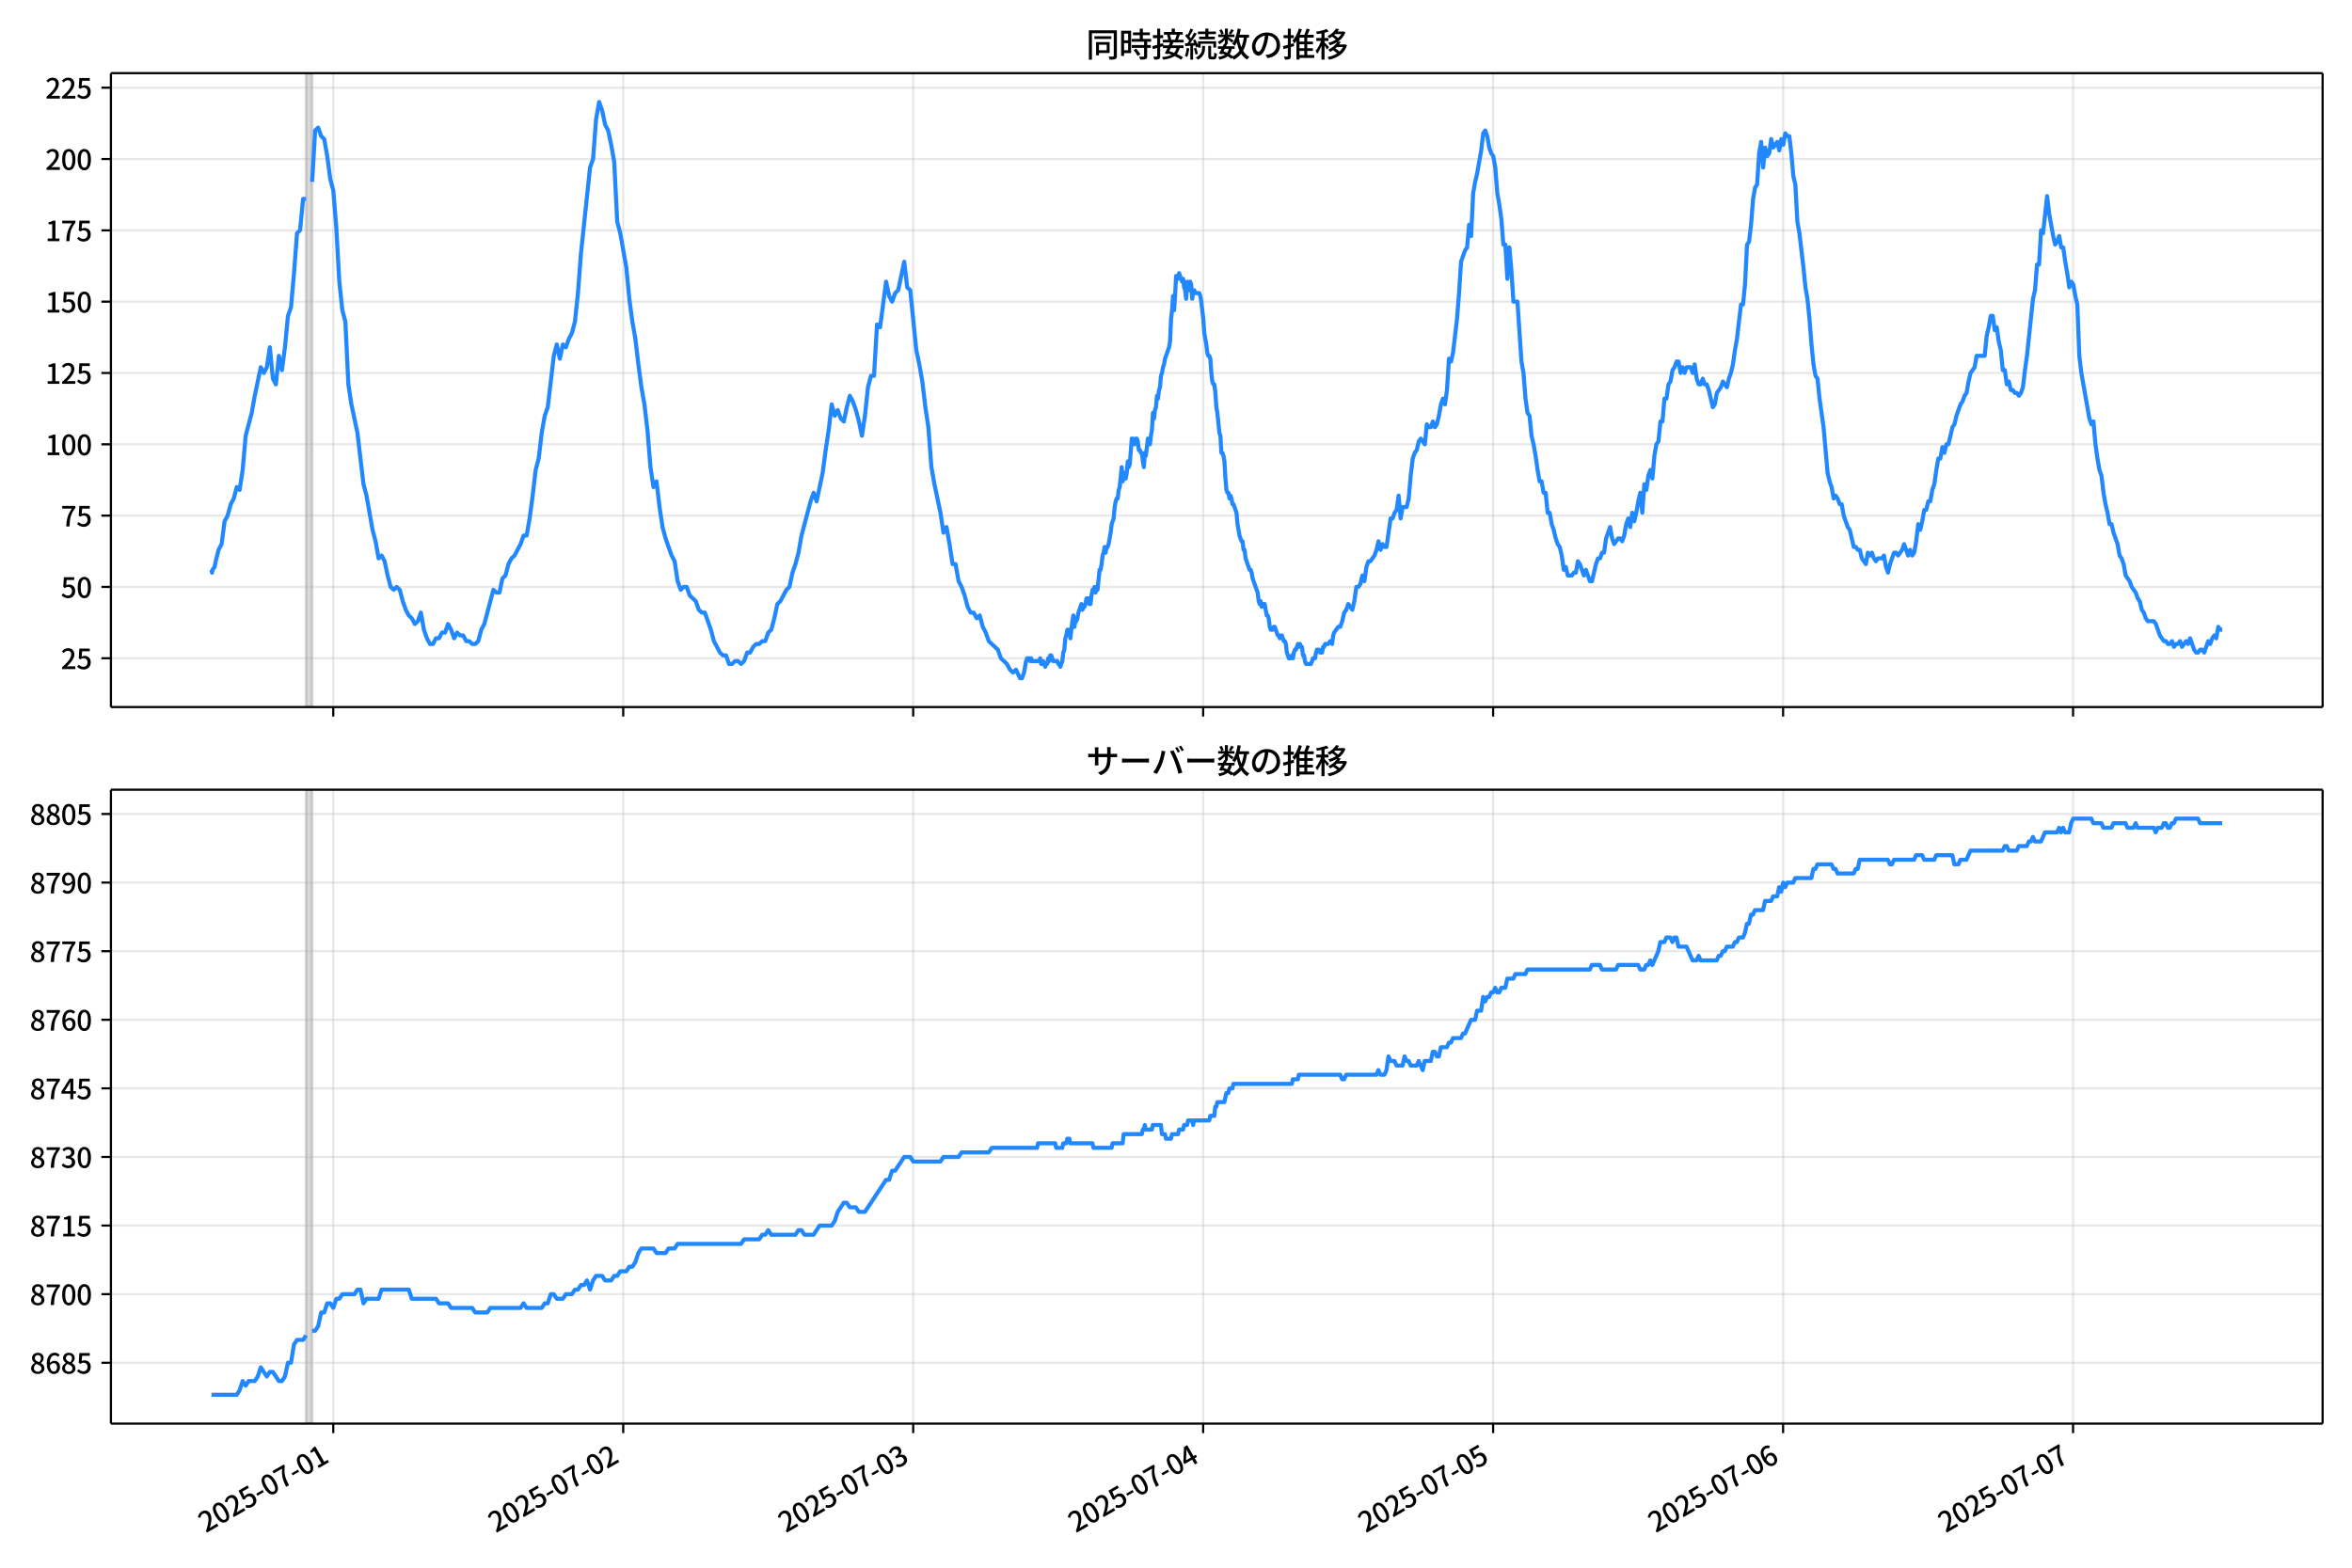 <!DOCTYPE svg  PUBLIC '-//W3C//DTD SVG 1.1//EN'  'http://www.w3.org/Graphics/SVG/1.1/DTD/svg11.dtd'>
<svg version="1.1" viewBox="0 0 864 576" xmlns="http://www.w3.org/2000/svg" xmlns:xlink="http://www.w3.org/1999/xlink">
 <defs>
  <style type="text/css">*{stroke-linejoin: round; stroke-linecap: butt}</style>
 </defs>
 <g id="aa">
  <g id="ab">
   <path d="m0 576h864v-576h-864z" fill="#fff"/>
  </g>
  <g id="ac">
   <g id="ad">
    <path d="m40.75 259.78h812.45v-232.9h-812.45z" fill="#fff"/>
   </g>
   <g id="ae">
    <path d="m112.43 259.78h2.219v-232.9h-2.219z" clip-path="url(#d)" fill="#808080" opacity=".3" stroke="#808080"/>
   </g>
   <g id="af">
    <g id="ag">
     <g id="ah">
      <path d="m122.42 259.78v-232.9" clip-path="url(#d)" fill="none" stroke="#b0b0b0" stroke-linecap="square" stroke-opacity=".3" stroke-width=".8"/>
     </g>
     <g id="ai">
      <defs>
       <path id="h" d="m0 0v3.5" stroke="#000" stroke-width=".8"/>
      </defs>
      <use x="122.421" y="259.778" stroke="#000000" stroke-width=".8" xlink:href="#h"/>
     </g>
    </g>
    <g id="aj">
     <g id="ak">
      <path d="m228.94 259.78v-232.9" clip-path="url(#d)" fill="none" stroke="#b0b0b0" stroke-linecap="square" stroke-opacity=".3" stroke-width=".8"/>
     </g>
     <g id="al">
      <use x="228.939" y="259.778" stroke="#000000" stroke-width=".8" xlink:href="#h"/>
     </g>
    </g>
    <g id="am">
     <g id="an">
      <path d="m335.46 259.78v-232.9" clip-path="url(#d)" fill="none" stroke="#b0b0b0" stroke-linecap="square" stroke-opacity=".3" stroke-width=".8"/>
     </g>
     <g id="ao">
      <use x="335.458" y="259.778" stroke="#000000" stroke-width=".8" xlink:href="#h"/>
     </g>
    </g>
    <g id="ap">
     <g id="aq">
      <path d="m441.98 259.78v-232.9" clip-path="url(#d)" fill="none" stroke="#b0b0b0" stroke-linecap="square" stroke-opacity=".3" stroke-width=".8"/>
     </g>
     <g id="ar">
      <use x="441.976" y="259.778" stroke="#000000" stroke-width=".8" xlink:href="#h"/>
     </g>
    </g>
    <g id="as">
     <g id="at">
      <path d="m548.49 259.78v-232.9" clip-path="url(#d)" fill="none" stroke="#b0b0b0" stroke-linecap="square" stroke-opacity=".3" stroke-width=".8"/>
     </g>
     <g id="au">
      <use x="548.495" y="259.778" stroke="#000000" stroke-width=".8" xlink:href="#h"/>
     </g>
    </g>
    <g id="av">
     <g id="aw">
      <path d="m655.01 259.78v-232.9" clip-path="url(#d)" fill="none" stroke="#b0b0b0" stroke-linecap="square" stroke-opacity=".3" stroke-width=".8"/>
     </g>
     <g id="ax">
      <use x="655.013" y="259.778" stroke="#000000" stroke-width=".8" xlink:href="#h"/>
     </g>
    </g>
    <g id="ay">
     <g id="az">
      <path d="m761.53 259.78v-232.9" clip-path="url(#d)" fill="none" stroke="#b0b0b0" stroke-linecap="square" stroke-opacity=".3" stroke-width=".8"/>
     </g>
     <g id="ba">
      <use x="761.532" y="259.778" stroke="#000000" stroke-width=".8" xlink:href="#h"/>
     </g>
    </g>
   </g>
   <g id="bb">
    <g id="bc">
     <g id="bd">
      <path d="m40.75 241.85h812.45" clip-path="url(#d)" fill="none" stroke="#b0b0b0" stroke-linecap="square" stroke-opacity=".3" stroke-width=".8"/>
     </g>
     <g id="be">
      <defs>
       <path id="f" d="m0 0h-3.5" stroke="#000" stroke-width=".8"/>
      </defs>
      <use x="40.75" y="241.854" stroke="#000000" stroke-width=".8" xlink:href="#f"/>
     </g>
     <g id="bf">
      <!-- 25 -->
      <g transform="translate(22.35 245.84) scale(.1 -.1)">
       <defs>
        <path id="c" transform="scale(.016)" d="m282 0v429q697 621 1164 1136 468 515 701 956 234 442 234 826 0 256-87 451-86 196-262 301-176 106-445 106-275 0-506-151-230-150-422-368l-416 410q301 333 637 518 336 186 803 186 429 0 749-176t496-493 176-745q0-455-224-919t-615-935q-390-470-889-950 186 20 394 36t374 16h1184v-634h-3046z"/>
        <path id="b" transform="scale(.016)" d="m1715-90q-365 0-653 90t-506 237q-217 147-383 307l352 480q134-134 294-246t361-183q202-70 452-70 262 0 473 118 212 119 333 346 122 227 122 541 0 460-247 716-246 256-649 256-224 0-384-64t-365-198l-365 237 141 2240h2387v-627h-1747l-109-1204q154 77 307 118 154 42 340 42 397 0 723-160t518-490q192-329 192-847 0-519-224-887t-586-560q-361-192-777-192z"/>
       </defs>
       <use xlink:href="#c"/>
       <use transform="translate(57)" xlink:href="#b"/>
      </g>
     </g>
    </g>
    <g id="bg">
     <g id="bh">
      <path d="m40.75 215.65h812.45" clip-path="url(#d)" fill="none" stroke="#b0b0b0" stroke-linecap="square" stroke-opacity=".3" stroke-width=".8"/>
     </g>
     <g id="bi">
      <use x="40.75" y="215.651" stroke="#000000" stroke-width=".8" xlink:href="#f"/>
     </g>
     <g id="bj">
      <!-- 50 -->
      <g transform="translate(22.35 219.64) scale(.1 -.1)">
       <defs>
        <path id="a" transform="scale(.016)" d="m1830-90q-460 0-806 275-346 276-535 823-188 547-188 1366 0 820 188 1357 189 538 535 803 346 266 806 266 461 0 800-269 340-269 528-803 189-534 189-1354 0-819-189-1366-188-547-528-823-339-275-800-275zm0 589q237 0 422 185 186 186 288 599 103 413 103 1091 0 679-103 1082-102 403-288 582-185 180-422 180-236 0-422-180-186-179-292-582-105-403-105-1082 0-678 105-1091 106-413 292-599 186-185 422-185z"/>
       </defs>
       <use xlink:href="#b"/>
       <use transform="translate(57)" xlink:href="#a"/>
      </g>
     </g>
    </g>
    <g id="bk">
     <g id="bl">
      <path d="m40.75 189.45h812.45" clip-path="url(#d)" fill="none" stroke="#b0b0b0" stroke-linecap="square" stroke-opacity=".3" stroke-width=".8"/>
     </g>
     <g id="bm">
      <use x="40.75" y="189.447" stroke="#000000" stroke-width=".8" xlink:href="#f"/>
     </g>
     <g id="bn">
      <!-- 75 -->
      <g transform="translate(22.35 193.43) scale(.1 -.1)">
       <defs>
        <path id="g" transform="scale(.016)" d="m1235 0q32 646 109 1187t224 1024 384 941 576 938h-2208v627h3027v-455q-409-512-665-989-256-476-397-969t-205-1053-90-1251h-755z"/>
       </defs>
       <use xlink:href="#g"/>
       <use transform="translate(57)" xlink:href="#b"/>
      </g>
     </g>
    </g>
    <g id="bo">
     <g id="bp">
      <path d="m40.75 163.24h812.45" clip-path="url(#d)" fill="none" stroke="#b0b0b0" stroke-linecap="square" stroke-opacity=".3" stroke-width=".8"/>
     </g>
     <g id="bq">
      <use x="40.75" y="163.244" stroke="#000000" stroke-width=".8" xlink:href="#f"/>
     </g>
     <g id="br">
      <!-- 100 -->
      <g transform="translate(16.65 167.23) scale(.1 -.1)">
       <defs>
        <path id="k" transform="scale(.016)" d="m544 0v608h1037v3277h-845v467q333 58 579 147 247 90 451 218h557v-4109h915v-608h-2694z"/>
       </defs>
       <use xlink:href="#k"/>
       <use transform="translate(57)" xlink:href="#a"/>
       <use transform="translate(114)" xlink:href="#a"/>
      </g>
     </g>
    </g>
    <g id="bs">
     <g id="bt">
      <path d="m40.75 137.04h812.45" clip-path="url(#d)" fill="none" stroke="#b0b0b0" stroke-linecap="square" stroke-opacity=".3" stroke-width=".8"/>
     </g>
     <g id="bu">
      <use x="40.75" y="137.04" stroke="#000000" stroke-width=".8" xlink:href="#f"/>
     </g>
     <g id="bv">
      <!-- 125 -->
      <g transform="translate(16.65 141.03) scale(.1 -.1)">
       <use xlink:href="#k"/>
       <use transform="translate(57)" xlink:href="#c"/>
       <use transform="translate(114)" xlink:href="#b"/>
      </g>
     </g>
    </g>
    <g id="bw">
     <g id="bx">
      <path d="m40.75 110.84h812.45" clip-path="url(#d)" fill="none" stroke="#b0b0b0" stroke-linecap="square" stroke-opacity=".3" stroke-width=".8"/>
     </g>
     <g id="by">
      <use x="40.75" y="110.836" stroke="#000000" stroke-width=".8" xlink:href="#f"/>
     </g>
     <g id="bz">
      <!-- 150 -->
      <g transform="translate(16.65 114.82) scale(.1 -.1)">
       <use xlink:href="#k"/>
       <use transform="translate(57)" xlink:href="#b"/>
       <use transform="translate(114)" xlink:href="#a"/>
      </g>
     </g>
    </g>
    <g id="ca">
     <g id="cb">
      <path d="m40.75 84.633h812.45" clip-path="url(#d)" fill="none" stroke="#b0b0b0" stroke-linecap="square" stroke-opacity=".3" stroke-width=".8"/>
     </g>
     <g id="cc">
      <use x="40.75" y="84.633" stroke="#000000" stroke-width=".8" xlink:href="#f"/>
     </g>
     <g id="cd">
      <!-- 175 -->
      <g transform="translate(16.65 88.618) scale(.1 -.1)">
       <use xlink:href="#k"/>
       <use transform="translate(57)" xlink:href="#g"/>
       <use transform="translate(114)" xlink:href="#b"/>
      </g>
     </g>
    </g>
    <g id="ce">
     <g id="cf">
      <path d="m40.75 58.429h812.45" clip-path="url(#d)" fill="none" stroke="#b0b0b0" stroke-linecap="square" stroke-opacity=".3" stroke-width=".8"/>
     </g>
     <g id="cg">
      <use x="40.75" y="58.429" stroke="#000000" stroke-width=".8" xlink:href="#f"/>
     </g>
     <g id="ch">
      <!-- 200 -->
      <g transform="translate(16.65 62.414) scale(.1 -.1)">
       <use xlink:href="#c"/>
       <use transform="translate(57)" xlink:href="#a"/>
       <use transform="translate(114)" xlink:href="#a"/>
      </g>
     </g>
    </g>
    <g id="ci">
     <g id="cj">
      <path d="m40.75 32.226h812.45" clip-path="url(#d)" fill="none" stroke="#b0b0b0" stroke-linecap="square" stroke-opacity=".3" stroke-width=".8"/>
     </g>
     <g id="ck">
      <use x="40.75" y="32.226" stroke="#000000" stroke-width=".8" xlink:href="#f"/>
     </g>
     <g id="cl">
      <!-- 225 -->
      <g transform="translate(16.65 36.211) scale(.1 -.1)">
       <use xlink:href="#c"/>
       <use transform="translate(57)" xlink:href="#c"/>
       <use transform="translate(114)" xlink:href="#b"/>
      </g>
     </g>
    </g>
   </g>
   <g id="cm">
    <path d="m77.68 209.36.211 1.048.186-1.048.769-1.048.392-2.096 1.047-4.193 1.107-2.096 1.113-8.385 1.107-2.096 1.15-4.193 1.105-2.096 1.112-4.193 1.046 1.048 1.11-7.337 1.11-12.578 2.219-8.385 1.11-6.289 2.219-10.481 1.11 2.096 1.11-2.096 1.11-7.337 1.11 11.53 1.11 2.096 1.11-10.481 1.11 5.241 1.11-8.385 1.11-11.53 1.11-3.144 1.11-12.578 1.11-14.674 1.11-1.048 1.11-11.53h1.11m2.219-6.289 1.11-18.867 1.11-1.048 1.11 3.144 1.11 1.048 1.11 6.289 1.11 8.385 1.11 4.193 1.11 13.626 1.11 19.915 1.11 10.481 1.11 4.193 1.11 23.059 1.11 7.337 2.219 10.481 2.219 18.867 1.11 4.193 2.219 12.578 1.11 4.193 1.11 6.289 1.11-1.048 1.11 2.096 1.11 5.241 1.11 4.193 1.11 1.048 1.11-1.048 1.11 1.048 1.11 4.193 1.11 3.144 1.11 2.096 1.11 1.048 1.11 2.096 1.11-1.048 1.11-3.144 1.11 6.289 1.11 3.144 1.11 2.096h1.11l1.11-2.096h1.11l1.11-2.096h1.11l1.11-3.144 1.11 2.096 1.11 3.144 1.11-2.096 1.11 1.048h1.11l1.11 2.096h1.11l1.11 1.048h1.11l1.11-1.048 1.11-4.193 1.11-2.096 3.329-12.578 1.11 1.048h1.11l1.11-5.241 1.11-1.048 1.11-4.193 1.11-2.096 1.11-1.048 2.219-4.193 1.11-3.144h1.11l1.11-6.289 1.11-8.385 1.11-9.433 1.11-4.193 1.11-9.433 1.11-6.289 1.11-3.144 2.219-18.867 1.11-4.193 1.11 5.241 1.11-5.241 1.11 1.048 1.11-3.144 1.11-2.096 1.11-4.193 1.11-10.481 1.11-14.674 3.329-31.444 1.11-3.144 1.11-14.674 1.11-6.289 1.11 3.144 1.11 5.241 1.11 2.096 1.11 5.241 1.11 6.289 1.11 22.011 1.11 4.193 2.219 12.578 1.11 11.53 1.11 8.385 1.11 6.289 1.11 9.433 1.11 8.385 1.11 6.289 1.11 9.433 1.11 13.626 1.11 7.337 1.11-2.096 1.11 9.433 1.11 7.337 1.11 4.193 2.219 6.289 1.11 2.096 1.11 7.337 1.11 3.144 1.11-1.048h1.11l1.11 3.144 2.219 2.096 1.11 3.144 1.11 1.048h1.11l2.219 6.289 1.11 4.193 2.219 4.193 1.11 1.048h1.11l1.11 3.144h1.11l1.11-1.048h1.11l1.11 1.048 1.11-1.048 1.11-3.144h1.11l1.11-2.096 1.11-1.048h1.11l1.11-1.048h1.11l1.11-3.144 1.11-1.048 1.11-4.193 1.11-5.241 1.11-1.048 2.219-4.193 1.11-1.048 1.11-5.241 1.11-3.144 1.11-4.193 1.11-6.289 3.329-12.578 1.11-3.144 1.11 3.144 2.219-10.481 1.11-8.385 1.11-7.337 1.11-9.433 1.11 4.193 1.11-2.096 1.11 3.144 1.11 1.048 1.11-5.241 1.11-4.193 1.11 2.096 1.11 3.144 1.11 4.193 1.11 5.241 1.11-7.337 1.11-10.481 1.11-4.193h1.11l1.11-18.867 1.11 1.048 2.219-16.77 1.11 5.241 1.11 2.096 1.11-3.144 1.11-1.048 2.219-10.481 1.11 9.433 1.11 1.048 2.219 22.011 1.11 5.241 1.11 6.289 1.11 9.433 1.11 7.337 1.11 14.674 1.11 6.289 2.219 10.481 1.11 7.337 1.11-2.096 1.11 6.289 1.11 7.337h1.11l1.11 6.289 1.11 2.096 1.11 3.144 1.11 4.193 1.11 2.096h1.11l1.11 2.096 1.11-1.048 1.11 4.193 1.11 2.096 1.11 3.144 3.329 3.144 1.11 3.144 2.219 2.096 1.11 2.096 1.11 1.048 1.11-1.048 1.479 3.144h.74l.74-2.096.74-4.193.37-1.048h.74l.37 1.048.37-1.048.37 1.048h2.589l.37-1.048.37 2.096h.37l.37-1.048.74 2.096.37-1.048h.37l.37-2.096.37 1.048.37-2.096h.37l.74 2.096h1.479l.37 1.048h.37l.37 1.048.74-2.096.37-3.144.37-1.048.37-4.193.37-1.048.37-2.096h.74l.37 3.144.74-6.289.37-2.096.37 4.193.37-2.096h.37l.37-1.048.37-2.096 1.11-3.144.37 2.096.37-1.048h.37l.37-1.048.37-2.096h.74l.37 2.096h.37l.37-3.144.37-2.096h.37l.37-1.048.37 2.096.37-2.096.37 1.048.74-7.337h.37l.37-2.096.37-3.144.37-1.048.37-2.096.37 2.096.37-2.096h.37l.37-1.048.74-4.193.37-3.144.74-2.096.37-4.193.37-2.096.37-1.048h.37l.37-3.144.37-1.048.74-7.337.37 5.241.37-3.144h.37l.37 2.096.37-2.096.37-4.193.37 2.096.37-1.048.74-9.433h.37l.74 2.096.37-2.096h.37l.37 1.048.37 3.144h.37l.37 1.048h.37l.37 3.144.37 2.096.37-5.241.37 1.048.74-6.289.74 2.096.37-3.144.37-2.096.37-6.289.37 2.096.37-3.144.37-1.048.37-4.193.37 1.048.37-3.144.37-1.048.37-4.193.37-1.048.37-2.096.37-1.048.37-2.096 1.479-4.193.37-2.096.37-8.385.37-3.144.37-5.241.37 5.241.37-5.241.37-7.337h.37l.37 1.048.37-2.096 1.11 3.144.37-1.048.37 3.144.37 1.048.37 3.144.37-6.289.37 2.096.37 1.048.37-3.144.37 1.048.37 5.241.37-2.096.37-1.048.37 1.048h1.479l.37 1.048.37 2.096.74 6.289.37 5.241.74 4.193.37 3.144.37 1.048h.37l.37 1.048.37 5.241.37 3.144.37 1.048h.37l.37 3.144.37 5.241.37 2.096.74 7.337.37 1.048.37 6.289h.37l.37 1.048.37 2.096.37 6.289.37 4.193.37 1.048h.37l.37 2.096.37-1.048.37 1.048.37 2.096h.37l1.11 3.144.37 4.193.74 4.193.74 2.096h.37l.37 3.144h.37l.37 3.144 1.479 4.193h.37l.37 1.048.37 2.096 1.849 5.241.37 3.144.37 1.048.37-1.048.37 2.096.37-1.048h.74l.74 4.193h.37l.37 1.048.37 3.144.37 1.048h.74l.37-1.048h.37l1.11 3.144h.37l.37 1.048.37-1.048h.37l.74 2.096h.37l.37 1.048.37 3.144.74 2.096h.74l.37-1.048.37 1.048.37-2.096.37-1.048h.37l.74-2.096.37 1.048.37-1.048.37 1.048h.37l.37 3.144h.37l.37 2.096.37 1.048h1.849l.74-2.096h.74l.37-2.096.37-1.048h.74l.37 1.048h.74l.37-2.096h.37l.37-1.048h1.11l.74-1.048.74 1.048.37-3.144.37-1.048 1.479-2.096h.74l.74-2.096.74-3.144.74-1.048.74-2.096 1.479 2.096.74-3.144.74-5.241h.74l.74-1.048.74-3.144.74 2.096.74-5.241.74-2.096h.74l1.479-2.096.74-2.096.74-3.144.74 3.144.74-2.096.74 1.048h.74l1.479-10.481h.74l.74-2.096.74-1.048.74-5.241.74 8.385.74-4.193h1.479l.74-3.144.74-8.385.74-6.289.74-2.096.74-1.048.74-3.144.74-1.048 1.479 2.096.74-7.337.74 1.048h.74l.74-2.096.74 2.096.74-1.048.74-3.144.74-4.193.74-2.096.74 2.096.74-5.241.74-11.53.74 1.048.74-3.144 1.479-12.578.74-9.433.74-11.53 1.479-4.193.74-1.048.74-8.385.74 4.193.74-15.722.74-4.193.74-3.144 1.479-8.385.74-6.289.74-1.048.74 2.096.74 4.193.74 2.096.74 1.048.74 4.193.74 9.433.74 4.193.74 5.241.74 9.433h.74l.74 12.578.74-11.53.74 8.385.74 11.53h1.479l1.479 22.011.74 4.193.74 9.433.74 5.241.74 1.048.74 7.337.74 3.144.74 4.193.74 5.241.74 4.193h.74l.74 4.193h.74l.74 7.337h.74l.74 4.193.74 2.096.74 3.144.74 2.096.74 1.048.74 3.144.74 5.241.74-1.048.74 3.144h1.479l.74-1.048h.74l.74-4.193.74 1.048 1.479 4.193.74-2.096 1.479 4.193h.74l1.479-6.289.74-2.096h.74l.74-2.096h.74l.74-5.241 1.479-4.193.74 4.193.74 2.096 1.479-2.096h.74l.74 1.048.74-2.096.74-4.193.74-2.096.74 3.144.74-5.241.74 3.144.74-3.144.74-4.193.74-3.144.74 7.337.74-10.481.74 2.096.74-5.241.74-2.096.74 3.144.74-8.385.74-4.193.74-1.048.74-7.337h.74l.74-8.385h.74l.74-5.241.74-1.048.74-4.193.74-1.048.74-2.096h.74l.74 4.193.74-2.096.74 2.096.74-2.096h1.479l.74 2.096.74-3.144.74 5.241.74 2.096h.74l.74-2.096.74 2.096h.74l.74 2.096 1.479 6.289.74-1.048.74-4.193 1.479-2.096.74-2.096 1.479 2.096.74-3.144.74-2.096.74-3.144.74-5.241.74-4.193 1.479-12.578h.74l.74-7.337.74-14.674.74-1.048.74-6.289.74-9.433.74-4.193.74-1.048.74-11.53.74-4.193.74 9.433.74-7.337.74 3.144.74-1.048.74-5.241.74 3.144 1.479-2.096.74 3.144.74-4.193.74 2.096.74-4.193.74 1.048h.74l.74 6.289.74 8.385.74 3.144.74 13.626.74 4.193 1.479 12.578.74 7.337.74 4.193.74 7.337.74 9.433.74 7.337.74 4.193.74 1.048.74 7.337 1.479 10.481 1.479 16.77.74 3.144.74 2.096.74 4.193.74-1.048.74 1.048.74 2.096h.74l.74 4.193 1.479 4.193.74 1.048 1.479 6.289h.74l.74 1.048h.74l.74 3.144 1.479 2.096.74-4.193.74 1.048.74-1.048.74 2.096.74 1.048.74-1.048h1.479l.74-1.048.74 4.193.74 2.096.74-3.144 1.479-4.193h.74l.74 1.048 1.479-2.096.74-2.096 1.479 4.193.74-2.096.74 2.096.74-1.048.74-4.193.74-6.289.74 2.096.74-3.144.74-4.193h.74l.74-3.144h.74l.74-4.193.74-2.096.74-5.241.74-4.193h.74l.74-4.193.74 2.096.74-3.144h.74l1.479-6.289.74-1.048.74-3.144 1.479-4.193.74-1.048.74-2.096.74-1.048.74-4.193.74-3.144 1.479-2.096.74-4.193h2.959l.74-7.337.74-3.144.74-4.193h.74l.74 5.241.74-1.048.74 5.241.74 3.144.74 7.337h.74l.74 5.241.74-1.048.74 3.144h.74l.74 1.048h.74l.74 1.048.74-1.048.74-2.096.74-6.289.74-5.241 2.219-20.963.74-3.144.74-9.433h.74l.74-12.578.74 1.048 1.479-13.626.74 6.289 1.479 8.385.74 3.144.74-1.048.74-2.096.74 4.193h.74l.74 5.241.74 4.193.74 5.241.74-2.096.74 1.048.74 4.193.74 3.144.74 18.867.74 6.289 2.959 16.77.74 2.096.74-1.048.74 8.385.74 5.241.74 4.193.74 2.096.74 6.289.74 4.193.74 3.144.74 4.193h.74l.74 3.144 1.479 4.193.74 4.193.74 1.048.74 2.096.74 4.193 1.479 2.096.74 2.096 1.479 2.096.74 2.096.74 1.048.74 3.144.74 1.048.74 2.096.74 1.048h2.219l.74 1.048 1.479 4.193 1.479 2.096h.74l.74 1.048h.74l.74-1.048.74 2.096.74-1.048h.74l.74-1.048.74 2.096 1.479-2.096.74 1.048.74-2.096 1.479 4.193.74 1.048h.74l.74-1.048h.74l.74 1.048 1.479-4.193.74 1.048.74-2.096.74-1.048.74 1.048.74-4.193.74 1.048h.74v0" clip-path="url(#d)" fill="none" stroke="#28f" stroke-linecap="square" stroke-width="1.5"/>
   </g>
   <g id="cn">
    <path d="m40.75 259.78v-232.9" fill="none" stroke="#000" stroke-linecap="square" stroke-width=".8"/>
   </g>
   <g id="co">
    <path d="m853.2 259.78v-232.9" fill="none" stroke="#000" stroke-linecap="square" stroke-width=".8"/>
   </g>
   <g id="cp">
    <path d="m40.75 259.78h812.45" fill="none" stroke="#000" stroke-linecap="square" stroke-width=".8"/>
   </g>
   <g id="cq">
    <path d="m40.75 26.88h812.45" fill="none" stroke="#000" stroke-linecap="square" stroke-width=".8"/>
   </g>
   <g id="cr">
    <!-- 同時接続数の推移 -->
    <g transform="translate(398.98 20.88) scale(.12 -.12)">
     <defs>
      <path id="w" transform="scale(.016)" d="m1587 3936h3232v-518h-3232v518zm320-1114h557v-2534h-557v2534zm301 0h2291v-2086h-2291v512h1734v1069h-1734v505zm-1683 2260h5113v-570h-4524v-5056h-589v5626zm4768 0h595v-4896q0-250-67-397t-227-218q-160-77-426-96t-675-19q-13 83-45 192t-77 218q-45 108-89 185 281-13 527-13 247 0 330 0 83 7 118 42 36 35 36 112v4890z"/>
      <path id="u" transform="scale(.016)" d="m2714 4672h3238v-525h-3238v525zm-244-1235h3712v-538h-3712v538zm20-1184h3635v-531h-3635v531zm1523 3155h595v-2310h-595v2310zm832-2451h589v-2823q0-230-61-364-61-135-227-199-167-70-423-86t-633-16q-20 121-78 285-57 163-121 284 275-6 509-9t310-3q77 6 106 28 29 23 29 93v2810zm-2023-1677 487 282q153-160 313-352t294-381q135-189 206-343l-519-313q-64 153-189 348-124 196-278 394-154 199-314 365zm-2086 3718h1619v-4281h-1619v544h1056v3187h-1056v550zm32-1843h1293v-537h-1293v537zm-320 1843h563v-4832h-563v4832z"/>
      <path id="v" transform="scale(.016)" d="m3866 5408h614v-870h-614v870zm-1479-653h3597v-518h-3597v518zm-230-1485h4e3v-518h-4e3v518zm825 922 519 102q64-160 121-342 58-182 96-352 39-170 45-304l-544-128q-6 134-42 313-35 180-83 365-48 186-112 346zm1856 109 589-71q-96-275-202-557-105-281-195-486l-518 77q58 147 122 329 64 183 118 372t86 336zm-2643-2106h3943v-518h-3943v518zm1408 685 602-115q-167-371-362-784t-390-797-362-685l-525 179q160 288 346 666t368 784 323 752zm-659-2157 358 403q352-102 733-240 381-137 752-304 371-166 697-336 327-169 558-329l-384-461q-218 160-532 336-313 176-685 345-371 170-755 323-384 154-742 263zm1894 1114 583-71q-122-550-353-944-230-393-604-662t-922-435q-547-167-1296-269-25 128-93 269-67 141-137 230 678 64 1168 192t819 349q330 221 531 550 202 330 304 791zm-4684 217q396 90 953 240 557 151 1120 311l77-544q-525-154-1053-311-528-156-963-284l-134 588zm121 2093h1965v-563h-1965v563zm819 1248h576v-5229q0-236-51-374t-192-208q-141-77-355-99-214-23-541-16-13 115-64 288t-109 294q205-6 381-6t234 0q64 0 92 28 29 29 29 93v5229z"/>
      <path id="t" transform="scale(.016)" d="m4058 5408h595v-1798h-595v1798zm-1415-563h3443v-499h-3443v499zm231-992h3008v-499h-3008v499zm-224-877h3475v-1203h-531v729h-2432v-729h-512v1203zm1964-877h551v-1881q0-122 22-157 23-35 106-35 25 0 92 0 68 0 135 0t99 0q51 0 83 54t45 224 19 515q90-70 234-131t259-93q-19-429-83-662-64-234-183-326-118-93-316-93-39 0-103 0t-134 0-138 0q-67 0-99 0-237 0-365 64t-176 218q-48 153-48 422v1881zm-1164-6h550v-455q0-243-48-528-48-284-186-579-137-294-409-572-272-279-727-503-70 90-192 208-121 118-230 195 416 205 665 438 250 234 371 474 122 240 164 467 42 228 42 413v442zm-2240 3309 524-192q-121-244-259-503-137-259-275-496t-259-416l-410 173q122 186 246 438 125 253 240 515 116 263 193 481zm716-743 500-230q-224-359-496-756-272-396-548-764-275-368-518-650l-358 205q179 211 377 483 199 272 387 569 189 298 358 592 170 295 298 551zm-1721-665 307 403q166-154 339-340 173-185 320-364t224-327l-326-460q-77 160-218 348-141 189-314 384-172 196-332 356zm1485-832 435 179q128-211 249-458 122-246 215-474 93-227 137-412l-473-211q-32 185-119 422-86 237-201 486-115 250-243 468zm-1530-583q422 26 998 54 576 29 1184 68l7-499q-570-45-1127-84-556-38-992-70l-70 531zm1702-992 436 135q121-276 214-596t118-556l-454-148q-26 237-112 563-86 327-202 602zm-1363 109 499-83q-57-455-163-897-105-441-253-748-51 32-134 73-83 42-170 83-86 42-144 62 148 294 234 697t131 813zm691 627h525v-2861h-525v2861z"/>
      <path id="n" transform="scale(.016)" d="m224 2022h3187v-499h-3187v499zm51 2247h3111v-487h-3111v487zm1127-1735 563-121q-154-320-333-672t-352-679q-173-326-326-582l-532 173q148 243 324 566t345 669q170 346 311 646zm934-832 563-64q-89-480-262-838t-461-614-701-432-976-298q-25 128-99 269t-157 237q659 102 1085 303 426 202 666 554t342 883zm422 3597 519-211q-147-218-298-436-150-217-278-377l-403 186q121 173 252 413 132 240 208 425zm-1203 109h563v-2957h-563v2957zm-1075-320 448 186q134-192 246-420 112-227 157-393l-467-211q-38 172-147 406t-237 432zm1094-1050 397-236q-160-263-400-529-240-265-519-489-278-224-553-378-51 103-141 237-89 135-179 218 269 109 534 294 266 186 493 416 228 231 368 467zm487-204q83-45 246-145 163-99 352-211t346-211 221-150l-327-423q-83 77-230 198-147 122-317 253-170 132-327 250-156 119-259 189l295 250zm1798 396h2311v-556h-2311v556zm115 1178 615-90q-103-640-263-1235t-384-1101q-224-505-512-889-44 57-134 134t-186 157-166 125q275 339 473 796 199 458 340 995 141 538 217 1108zm1223-1510 614-58q-147-1101-445-1940-297-838-813-1443-515-604-1321-1014-26 71-90 177-64 105-134 208-70 102-128 159 742 346 1212 880 471 535 730 1290 260 755 375 1741zm-1005-135q134-851 387-1597 253-745 659-1305 407-560 1002-874-70-57-154-150-83-93-154-189-70-96-121-179-633 371-1056 988-422 618-688 1434-265 816-425 1783l550 89zm-3309-3065 327 416q377-148 754-330 378-182 701-378 324-195 548-368l-416-435q-211 179-519 378-307 198-666 383-358 186-729 334z"/>
      <path id="s" transform="scale(.016)" d="m3686 4378q-64-493-163-1041-99-547-265-1084-192-653-432-1104t-522-688-595-237q-320 0-596 221-275 221-448 621-172 400-172 931 0 537 220 1017 221 480 611 851 391 372 909 583 519 211 1121 211 576 0 1040-186 464-185 793-515 330-329 502-771 173-441 173-941 0-672-278-1194-278-521-816-851-538-329-1318-444l-378 601q166 20 307 42t263 48q307 70 585 217 279 148 496 375 218 227 342 534 125 308 125 692t-122 713q-121 330-358 573-236 243-582 380-346 138-781 138-525 0-935-186-409-185-694-489-284-304-432-656-147-352-147-678 0-365 89-605 90-240 224-355 135-115 276-115t288 144 297 457q151 314 298 800 147 461 246 982 100 522 145 1021l684-12z"/>
      <path id="o" transform="scale(.016)" d="m2995 2925h2893v-519h-2893v519zm0-1280h2893v-519h-2893v519zm-64-1299h3232v-557h-3232v557zm1312 3577h563v-3763h-563v3763zm429 1466 634-141q-154-390-340-794-185-403-339-684l-512 140q103 199 208 458 106 259 195 528 90 269 154 493zm-1472 25 582-147q-153-518-371-1018-217-499-483-931t-573-758q-38 64-109 160-70 96-147 198-77 103-141 160 416 416 733 1034t509 1302zm128-1203h2720v-537h-2720v-4205h-582v4422l313 320h269zm-3174-2157q396 90 953 240 557 151 1120 311l77-544q-525-154-1053-311-528-156-963-284l-134 588zm121 2093h1965v-563h-1965v563zm819 1248h576v-5229q0-236-51-374t-192-208q-141-77-355-99-214-23-541-16-13 115-64 288t-109 294q205-6 381-6t234 0q64 0 92 28 29 29 29 93v5229z"/>
      <path id="m" transform="scale(.016)" d="m4051 5402 595-109q-281-493-729-941t-1107-806q-39 64-106 144t-141 153q-73 74-137 119 608 288 1011 678t614 762zm-77-557h1511v-493h-1863l352 493zm1293 0h109l109 25 384-179q-192-505-496-905t-695-701q-390-301-845-519-454-217-947-358-44 109-137 253t-176 227q448 109 867 294 419 186 777 445 359 259 631 592t419 730v96zm-1990-954 377 307q167-96 336-218 170-121 320-249 151-128 247-237l-397-332q-90 108-237 236t-317 259q-169 132-329 234zm1107-934 595-109q-307-538-803-1031-496-492-1232-876-38 64-102 144t-138 156q-74 77-138 116 455 217 807 483t604 554q253 288 407 563zm-90-589h1460v-506h-1818l358 506zm1268 0h121l109 26 384-167q-192-614-531-1075t-787-794q-448-332-983-553-534-221-1129-355-45 115-132 269-86 153-176 249 551 96 1043 285 493 189 903 473 410 285 714 669t464 883v90zm-2132-1056 410 339q186-102 384-237 198-134 371-275t282-269l-435-371q-103 128-270 272-166 144-361 288t-381 253zm-2150 3533h589v-5376h-589v5376zm-992-1242h2336v-569h-2336v569zm1024-224 365-160q-96-339-231-707-134-368-291-727-157-358-336-672-179-313-365-537-44 128-134 291t-160 272q173 192 339 457 167 266 323 570 157 304 282 618t208 595zm941 1946 416-467q-314-122-695-221-380-99-784-173-403-74-780-131-20 102-71 236-51 135-102 231 358 58 732 138 375 80 711 179t573 208zm-397-2579q58-45 179-170 122-125 266-266 144-140 259-265t160-183l-352-473q-58 102-157 255-99 154-218 317-118 164-227 311-108 147-185 237l275 237z"/>
     </defs>
     <use xlink:href="#w"/>
     <use transform="translate(100)" xlink:href="#u"/>
     <use transform="translate(200)" xlink:href="#v"/>
     <use transform="translate(300)" xlink:href="#t"/>
     <use transform="translate(400)" xlink:href="#n"/>
     <use transform="translate(500)" xlink:href="#s"/>
     <use transform="translate(600)" xlink:href="#o"/>
     <use transform="translate(700)" xlink:href="#m"/>
    </g>
   </g>
  </g>
  <g id="cs">
   <g id="ct">
    <path d="m40.75 523.06h812.45v-232.9h-812.45z" fill="#fff"/>
   </g>
   <g id="cu">
    <path d="m112.43 523.06h2.219v-232.9h-2.219z" clip-path="url(#e)" fill="#808080" opacity=".3" stroke="#808080"/>
   </g>
   <g id="cv">
    <g id="cw">
     <g id="cx">
      <path d="m122.42 523.06v-232.9" clip-path="url(#e)" fill="none" stroke="#b0b0b0" stroke-linecap="square" stroke-opacity=".3" stroke-width=".8"/>
     </g>
     <g id="cy">
      <use x="122.421" y="523.055" stroke="#000000" stroke-width=".8" xlink:href="#h"/>
     </g>
     <g id="cz">
      <!-- 2025-07-01 -->
      <g transform="translate(75.631 563.33) rotate(-30) scale(.1 -.1)">
       <defs>
        <path id="i" transform="scale(.016)" d="m301 1536v544h1689v-544h-1689z"/>
       </defs>
       <use xlink:href="#c"/>
       <use transform="translate(57)" xlink:href="#a"/>
       <use transform="translate(114)" xlink:href="#c"/>
       <use transform="translate(171)" xlink:href="#b"/>
       <use transform="translate(228)" xlink:href="#i"/>
       <use transform="translate(263.7)" xlink:href="#a"/>
       <use transform="translate(320.7)" xlink:href="#g"/>
       <use transform="translate(377.7)" xlink:href="#i"/>
       <use transform="translate(413.4)" xlink:href="#a"/>
       <use transform="translate(470.4)" xlink:href="#k"/>
      </g>
     </g>
    </g>
    <g id="da">
     <g id="db">
      <path d="m228.94 523.06v-232.9" clip-path="url(#e)" fill="none" stroke="#b0b0b0" stroke-linecap="square" stroke-opacity=".3" stroke-width=".8"/>
     </g>
     <g id="dc">
      <use x="228.939" y="523.055" stroke="#000000" stroke-width=".8" xlink:href="#h"/>
     </g>
     <g id="dd">
      <!-- 2025-07-02 -->
      <g transform="translate(182.15 563.33) rotate(-30) scale(.1 -.1)">
       <use xlink:href="#c"/>
       <use transform="translate(57)" xlink:href="#a"/>
       <use transform="translate(114)" xlink:href="#c"/>
       <use transform="translate(171)" xlink:href="#b"/>
       <use transform="translate(228)" xlink:href="#i"/>
       <use transform="translate(263.7)" xlink:href="#a"/>
       <use transform="translate(320.7)" xlink:href="#g"/>
       <use transform="translate(377.7)" xlink:href="#i"/>
       <use transform="translate(413.4)" xlink:href="#a"/>
       <use transform="translate(470.4)" xlink:href="#c"/>
      </g>
     </g>
    </g>
    <g id="de">
     <g id="df">
      <path d="m335.46 523.06v-232.9" clip-path="url(#e)" fill="none" stroke="#b0b0b0" stroke-linecap="square" stroke-opacity=".3" stroke-width=".8"/>
     </g>
     <g id="dg">
      <use x="335.458" y="523.055" stroke="#000000" stroke-width=".8" xlink:href="#h"/>
     </g>
     <g id="dh">
      <!-- 2025-07-03 -->
      <g transform="translate(288.67 563.33) rotate(-30) scale(.1 -.1)">
       <defs>
        <path id="q" transform="scale(.016)" d="m1715-90q-371 0-656 90t-503 240q-217 150-377 323l359 474q211-205 479-359 269-153 634-153 269 0 467 92 199 93 311 266t112 423q0 256-125 451t-429 300q-304 106-835 106v551q467 0 732 105 266 106 384 291 119 186 119 423 0 307-192 489-192 183-531 183-269 0-503-119-233-118-438-316l-384 460q282 256 614 413 333 157 737 157 422 0 748-144 327-144 512-413 186-269 186-659 0-403-221-685-221-281-592-422v-26q269-70 490-227t349-400 128-557q0-422-215-726-214-304-573-468-358-163-787-163z"/>
       </defs>
       <use xlink:href="#c"/>
       <use transform="translate(57)" xlink:href="#a"/>
       <use transform="translate(114)" xlink:href="#c"/>
       <use transform="translate(171)" xlink:href="#b"/>
       <use transform="translate(228)" xlink:href="#i"/>
       <use transform="translate(263.7)" xlink:href="#a"/>
       <use transform="translate(320.7)" xlink:href="#g"/>
       <use transform="translate(377.7)" xlink:href="#i"/>
       <use transform="translate(413.4)" xlink:href="#a"/>
       <use transform="translate(470.4)" xlink:href="#q"/>
      </g>
     </g>
    </g>
    <g id="di">
     <g id="dj">
      <path d="m441.98 523.06v-232.9" clip-path="url(#e)" fill="none" stroke="#b0b0b0" stroke-linecap="square" stroke-opacity=".3" stroke-width=".8"/>
     </g>
     <g id="dk">
      <use x="441.976" y="523.055" stroke="#000000" stroke-width=".8" xlink:href="#h"/>
     </g>
     <g id="dl">
      <!-- 2025-07-04 -->
      <g transform="translate(395.19 563.33) rotate(-30) scale(.1 -.1)">
       <defs>
        <path id="p" transform="scale(.016)" d="m2170 0v3072q0 192 12 457 13 266 20 458h-26q-90-179-183-365-92-185-195-364l-921-1415h2579v-576h-3328v493l1875 2957h858v-4717h-691z"/>
       </defs>
       <use xlink:href="#c"/>
       <use transform="translate(57)" xlink:href="#a"/>
       <use transform="translate(114)" xlink:href="#c"/>
       <use transform="translate(171)" xlink:href="#b"/>
       <use transform="translate(228)" xlink:href="#i"/>
       <use transform="translate(263.7)" xlink:href="#a"/>
       <use transform="translate(320.7)" xlink:href="#g"/>
       <use transform="translate(377.7)" xlink:href="#i"/>
       <use transform="translate(413.4)" xlink:href="#a"/>
       <use transform="translate(470.4)" xlink:href="#p"/>
      </g>
     </g>
    </g>
    <g id="dm">
     <g id="dn">
      <path d="m548.49 523.06v-232.9" clip-path="url(#e)" fill="none" stroke="#b0b0b0" stroke-linecap="square" stroke-opacity=".3" stroke-width=".8"/>
     </g>
     <g id="do">
      <use x="548.495" y="523.055" stroke="#000000" stroke-width=".8" xlink:href="#h"/>
     </g>
     <g id="dp">
      <!-- 2025-07-05 -->
      <g transform="translate(501.71 563.33) rotate(-30) scale(.1 -.1)">
       <use xlink:href="#c"/>
       <use transform="translate(57)" xlink:href="#a"/>
       <use transform="translate(114)" xlink:href="#c"/>
       <use transform="translate(171)" xlink:href="#b"/>
       <use transform="translate(228)" xlink:href="#i"/>
       <use transform="translate(263.7)" xlink:href="#a"/>
       <use transform="translate(320.7)" xlink:href="#g"/>
       <use transform="translate(377.7)" xlink:href="#i"/>
       <use transform="translate(413.4)" xlink:href="#a"/>
       <use transform="translate(470.4)" xlink:href="#b"/>
      </g>
     </g>
    </g>
    <g id="dq">
     <g id="dr">
      <path d="m655.01 523.06v-232.9" clip-path="url(#e)" fill="none" stroke="#b0b0b0" stroke-linecap="square" stroke-opacity=".3" stroke-width=".8"/>
     </g>
     <g id="ds">
      <use x="655.013" y="523.055" stroke="#000000" stroke-width=".8" xlink:href="#h"/>
     </g>
     <g id="dt">
      <!-- 2025-07-06 -->
      <g transform="translate(608.22 563.33) rotate(-30) scale(.1 -.1)">
       <defs>
        <path id="l" transform="scale(.016)" d="m1971-90q-339 0-634 144-294 144-518 435-224 292-352 733-128 442-128 1044 0 678 147 1161 148 483 397 784 250 301 570 445t665 144q397 0 688-147 292-147 490-359l-403-448q-128 154-327 253-198 99-409 99-307 0-567-182-259-182-413-605-153-422-153-1145 0-608 115-1002t326-589q212-195 493-195 212 0 375 121 163 122 259 343t96 522q0 300-90 511-89 212-259 320-169 109-419 109-211 0-451-134t-458-461l-25 538q134 192 313 323t374 201q196 71 375 71 397 0 694-163 298-163 467-490 170-326 170-825 0-468-195-817-195-348-512-544-317-195-701-195z"/>
       </defs>
       <use xlink:href="#c"/>
       <use transform="translate(57)" xlink:href="#a"/>
       <use transform="translate(114)" xlink:href="#c"/>
       <use transform="translate(171)" xlink:href="#b"/>
       <use transform="translate(228)" xlink:href="#i"/>
       <use transform="translate(263.7)" xlink:href="#a"/>
       <use transform="translate(320.7)" xlink:href="#g"/>
       <use transform="translate(377.7)" xlink:href="#i"/>
       <use transform="translate(413.4)" xlink:href="#a"/>
       <use transform="translate(470.4)" xlink:href="#l"/>
      </g>
     </g>
    </g>
    <g id="du">
     <g id="dv">
      <path d="m761.53 523.06v-232.9" clip-path="url(#e)" fill="none" stroke="#b0b0b0" stroke-linecap="square" stroke-opacity=".3" stroke-width=".8"/>
     </g>
     <g id="dw">
      <use x="761.532" y="523.055" stroke="#000000" stroke-width=".8" xlink:href="#h"/>
     </g>
     <g id="dx">
      <!-- 2025-07-07 -->
      <g transform="translate(714.74 563.33) rotate(-30) scale(.1 -.1)">
       <use xlink:href="#c"/>
       <use transform="translate(57)" xlink:href="#a"/>
       <use transform="translate(114)" xlink:href="#c"/>
       <use transform="translate(171)" xlink:href="#b"/>
       <use transform="translate(228)" xlink:href="#i"/>
       <use transform="translate(263.7)" xlink:href="#a"/>
       <use transform="translate(320.7)" xlink:href="#g"/>
       <use transform="translate(377.7)" xlink:href="#i"/>
       <use transform="translate(413.4)" xlink:href="#a"/>
       <use transform="translate(470.4)" xlink:href="#g"/>
      </g>
     </g>
    </g>
   </g>
   <g id="dy">
    <g id="dz">
     <g id="ea">
      <path d="m40.75 500.71h812.45" clip-path="url(#e)" fill="none" stroke="#b0b0b0" stroke-linecap="square" stroke-opacity=".3" stroke-width=".8"/>
     </g>
     <g id="eb">
      <use x="40.75" y="500.707" stroke="#000000" stroke-width=".8" xlink:href="#f"/>
     </g>
     <g id="ec">
      <!-- 8685 -->
      <g transform="translate(10.95 504.69) scale(.1 -.1)">
       <defs>
        <path id="j" transform="scale(.016)" d="m1830-90q-441 0-787 163-345 164-547 448-202 285-202 650 0 314 122 557t314 419 403 291v32q-256 186-442 458-185 272-185 643 0 365 176 640t480 425q304 151 694 151 410 0 704-160t457-439q164-278 164-649 0-237-96-448t-234-381q-137-169-291-278v-32q218-115 397-285 179-169 288-406t109-557q0-346-189-628-189-281-532-448-342-166-803-166zm314 2708q205 198 310 419 106 221 106 464 0 211-83 384t-247 272q-163 99-393 99-288 0-480-183-192-182-192-502 0-256 134-429 135-172 359-294t486-230zm-294-2170q236 0 418 89 183 90 285 253 103 164 103 388 0 211-90 367-89 157-246 272-157 116-368 215t-454 195q-244-173-398-426-153-252-153-553 0-237 118-416 119-179 324-282 205-102 461-102z"/>
       </defs>
       <use xlink:href="#j"/>
       <use transform="translate(57)" xlink:href="#l"/>
       <use transform="translate(114)" xlink:href="#j"/>
       <use transform="translate(171)" xlink:href="#b"/>
      </g>
     </g>
    </g>
    <g id="ed">
     <g id="ee">
      <path d="m40.75 475.5h812.45" clip-path="url(#e)" fill="none" stroke="#b0b0b0" stroke-linecap="square" stroke-opacity=".3" stroke-width=".8"/>
     </g>
     <g id="ef">
      <use x="40.75" y="475.501" stroke="#000000" stroke-width=".8" xlink:href="#f"/>
     </g>
     <g id="eg">
      <!-- 8700 -->
      <g transform="translate(10.95 479.49) scale(.1 -.1)">
       <use xlink:href="#j"/>
       <use transform="translate(57)" xlink:href="#g"/>
       <use transform="translate(114)" xlink:href="#a"/>
       <use transform="translate(171)" xlink:href="#a"/>
      </g>
     </g>
    </g>
    <g id="eh">
     <g id="ei">
      <path d="m40.75 450.3h812.45" clip-path="url(#e)" fill="none" stroke="#b0b0b0" stroke-linecap="square" stroke-opacity=".3" stroke-width=".8"/>
     </g>
     <g id="ej">
      <use x="40.75" y="450.296" stroke="#000000" stroke-width=".8" xlink:href="#f"/>
     </g>
     <g id="ek">
      <!-- 8715 -->
      <g transform="translate(10.95 454.28) scale(.1 -.1)">
       <use xlink:href="#j"/>
       <use transform="translate(57)" xlink:href="#g"/>
       <use transform="translate(114)" xlink:href="#k"/>
       <use transform="translate(171)" xlink:href="#b"/>
      </g>
     </g>
    </g>
    <g id="el">
     <g id="em">
      <path d="m40.75 425.09h812.45" clip-path="url(#e)" fill="none" stroke="#b0b0b0" stroke-linecap="square" stroke-opacity=".3" stroke-width=".8"/>
     </g>
     <g id="en">
      <use x="40.75" y="425.091" stroke="#000000" stroke-width=".8" xlink:href="#f"/>
     </g>
     <g id="eo">
      <!-- 8730 -->
      <g transform="translate(10.95 429.08) scale(.1 -.1)">
       <use xlink:href="#j"/>
       <use transform="translate(57)" xlink:href="#g"/>
       <use transform="translate(114)" xlink:href="#q"/>
       <use transform="translate(171)" xlink:href="#a"/>
      </g>
     </g>
    </g>
    <g id="ep">
     <g id="eq">
      <path d="m40.75 399.89h812.45" clip-path="url(#e)" fill="none" stroke="#b0b0b0" stroke-linecap="square" stroke-opacity=".3" stroke-width=".8"/>
     </g>
     <g id="er">
      <use x="40.75" y="399.885" stroke="#000000" stroke-width=".8" xlink:href="#f"/>
     </g>
     <g id="es">
      <!-- 8745 -->
      <g transform="translate(10.95 403.87) scale(.1 -.1)">
       <use xlink:href="#j"/>
       <use transform="translate(57)" xlink:href="#g"/>
       <use transform="translate(114)" xlink:href="#p"/>
       <use transform="translate(171)" xlink:href="#b"/>
      </g>
     </g>
    </g>
    <g id="et">
     <g id="eu">
      <path d="m40.75 374.68h812.45" clip-path="url(#e)" fill="none" stroke="#b0b0b0" stroke-linecap="square" stroke-opacity=".3" stroke-width=".8"/>
     </g>
     <g id="ev">
      <use x="40.75" y="374.68" stroke="#000000" stroke-width=".8" xlink:href="#f"/>
     </g>
     <g id="ew">
      <!-- 8760 -->
      <g transform="translate(10.95 378.66) scale(.1 -.1)">
       <use xlink:href="#j"/>
       <use transform="translate(57)" xlink:href="#g"/>
       <use transform="translate(114)" xlink:href="#l"/>
       <use transform="translate(171)" xlink:href="#a"/>
      </g>
     </g>
    </g>
    <g id="ex">
     <g id="ey">
      <path d="m40.75 349.47h812.45" clip-path="url(#e)" fill="none" stroke="#b0b0b0" stroke-linecap="square" stroke-opacity=".3" stroke-width=".8"/>
     </g>
     <g id="ez">
      <use x="40.75" y="349.474" stroke="#000000" stroke-width=".8" xlink:href="#f"/>
     </g>
     <g id="fa">
      <!-- 8775 -->
      <g transform="translate(10.95 353.46) scale(.1 -.1)">
       <use xlink:href="#j"/>
       <use transform="translate(57)" xlink:href="#g"/>
       <use transform="translate(114)" xlink:href="#g"/>
       <use transform="translate(171)" xlink:href="#b"/>
      </g>
     </g>
    </g>
    <g id="fb">
     <g id="fc">
      <path d="m40.75 324.27h812.45" clip-path="url(#e)" fill="none" stroke="#b0b0b0" stroke-linecap="square" stroke-opacity=".3" stroke-width=".8"/>
     </g>
     <g id="fd">
      <use x="40.75" y="324.269" stroke="#000000" stroke-width=".8" xlink:href="#f"/>
     </g>
     <g id="fe">
      <!-- 8790 -->
      <g transform="translate(10.95 328.25) scale(.1 -.1)">
       <defs>
        <path id="x" transform="scale(.016)" d="m1562-90q-410 0-708 150-297 151-502 356l403 461q141-160 346-256t422-96q224 0 425 102 202 103 352 333 151 230 237 614 87 384 87 941 0 589-115 970t-323 563-496 182q-205 0-372-118-166-118-262-336t-96-525q0-301 86-512 87-211 259-323 173-112 417-112 224 0 460 141 237 141 448 461l32-544q-134-180-313-314t-371-208-384-74q-391 0-689 166-297 167-467 496-169 330-169 823 0 467 195 816t515 541 698 192q339 0 636-138 298-137 519-419 221-281 349-710t128-1018q0-691-141-1187t-391-807q-249-310-563-461-313-150-652-150z"/>
       </defs>
       <use xlink:href="#j"/>
       <use transform="translate(57)" xlink:href="#g"/>
       <use transform="translate(114)" xlink:href="#x"/>
       <use transform="translate(171)" xlink:href="#a"/>
      </g>
     </g>
    </g>
    <g id="ff">
     <g id="fg">
      <path d="m40.75 299.06h812.45" clip-path="url(#e)" fill="none" stroke="#b0b0b0" stroke-linecap="square" stroke-opacity=".3" stroke-width=".8"/>
     </g>
     <g id="fh">
      <use x="40.75" y="299.064" stroke="#000000" stroke-width=".8" xlink:href="#f"/>
     </g>
     <g id="fi">
      <!-- 8805 -->
      <g transform="translate(10.95 303.05) scale(.1 -.1)">
       <use xlink:href="#j"/>
       <use transform="translate(57)" xlink:href="#j"/>
       <use transform="translate(114)" xlink:href="#a"/>
       <use transform="translate(171)" xlink:href="#b"/>
      </g>
     </g>
    </g>
   </g>
   <g id="fj">
    <path d="m77.68 512.47h9.299l1.046-1.68 1.11-3.361 1.11 1.68 1.11-1.68h2.219l1.11-1.68 1.11-3.361 2.219 3.361 1.11-1.68h1.11l2.219 3.361h1.11l1.11-1.68 1.11-5.041h1.11l1.11-6.721 1.11-1.68h2.219l1.11-1.68m2.219-1.68h1.11l1.11-1.68 1.11-5.041h1.11l1.11-3.361h1.11l1.11 1.68 1.11-3.361h1.11l1.11-1.68h4.438l1.11-1.68h1.11l1.11 5.041 1.11-1.68h4.438l1.11-3.361h9.986l1.11 3.361h8.877l1.11 1.68h3.329l1.11 1.68h7.767l1.11 1.68h4.438l1.11-1.68h11.096l1.11-1.68 1.11 1.68h5.548l1.11-1.68h1.11l1.11-3.361h1.11l1.11 1.68h2.219l1.11-1.68h2.219l1.11-1.68h1.11l1.11-1.68h1.11l1.11-1.68 1.11 3.361 1.11-3.361 1.11-1.68h2.219l1.11 1.68h2.219l1.11-1.68h1.11l1.11-1.68h2.219l1.11-1.68h1.11l1.11-1.68 1.11-3.361 1.11-1.68h4.438l1.11 1.68h3.329l1.11-1.68h2.219l1.11-1.68h23.301l1.11-1.68h5.548l1.11-1.68h1.11l1.11-1.68 1.11 1.68h8.877l1.11-1.68h1.11l1.11 1.68h3.329l2.219-3.361h4.438l1.11-1.68 1.11-3.361 2.219-3.361h1.11l1.11 1.68h2.219l1.11 1.68h2.219l7.767-11.763h1.11l1.11-3.361h1.11l3.329-5.041h2.219l1.11 1.68h9.986l1.11-1.68h5.548l1.11-1.68h9.986l1.11-1.68h16.644l.37-1.68h6.287l.37 1.68h2.219l.37-1.68h1.11l.37-1.68h.74l.37 1.68h8.137l.37 1.68h6.657l.37-1.68h3.699l.37-3.361h6.657l.37-1.68h.37l.37-1.68.37 1.68h2.219l.37-1.68h2.959l.37 3.361h1.11l.37 1.68h1.849l.37-1.68h2.219l.37-1.68h1.479l.37-1.68h1.11l.37-1.68h1.479l.37 1.68.37-1.68h5.548l.37-1.68h1.479l.37-3.361h.37l.37-1.68h2.589l.74-3.361h.74l.37-1.68h1.11l.37-1.68h21.452l.37-1.68h1.849l.37-1.68h15.164l.74 1.68h.74l.74-1.68h11.096l.74-1.68.74 1.68h1.479l.74-1.68.74-5.041.74 1.68h1.479l.74 1.68h2.219l.74-3.361.74 1.68h.74l.74 1.68h2.219l.74-1.68 1.479 3.361.74-3.361h2.219l.74-3.361h.74l.74 1.68h.74l.74-3.361h2.219l.74-1.68h.74l.74-1.68h2.959l.74-1.68h.74l2.219-5.041h1.479l.74-3.361h1.479l.74-5.041.74 1.68.74-1.68h.74l.74-1.68h.74l.74-1.68.74 1.68h.74l.74-1.68h1.479l.74-3.361h2.219l.74-1.68h3.699l.74-1.68h22.931l.74-1.68h2.959l.74 1.68h5.178l.74-1.68h7.397l.74 1.68h1.479l.74-1.68h.74l.74-1.68.74 1.68 2.219-5.041.74-3.361h1.479l.74-1.68h1.479l.74 1.68.74-1.68h.74l.74 3.361h2.959l2.219 5.041h1.479l.74-1.68.74 1.68h5.918l.74-1.68h.74l.74-1.68h.74l.74-1.68h2.219l.74-1.68h.74l.74-1.68h1.479l.74-1.68.74-3.361h.74l.74-3.361h.74l.74-1.68h2.959l.74-3.361h2.219l.74-1.68h1.479l.74-3.361.74 1.68.74-3.361.74 1.68.74-1.68h2.219l.74-1.68h5.918l.74-3.361h.74l.74-1.68h5.178l.74 1.68h.74l.74 1.68h5.918l.74-1.68h.74l.74-3.361h10.356l.74 1.68h.74l.74-1.68h7.397l.74-1.68h2.219l.74 1.68h3.699l.74-1.68h5.918l.74 3.361h1.479l.74-1.68h2.219l1.479-3.361h11.835l.74-1.68h.74l.74 1.68h2.959l.74-1.68h2.959l.74-1.68h.74l.74-1.68.74 1.68h2.219l1.479-3.361h4.438l.74-1.68.74 1.68.74-1.68.74 1.68h1.479l.74-3.361.74-1.68h6.657l.74 1.68h2.959l.74 1.68h2.959l.74-1.68h4.438l.74 1.68h2.219l.74-1.68.74 1.68h5.918l.74 1.68.74-1.68h1.479l.74-1.68h.74l.74 1.68h.74l.74-1.68h.74l.74-1.68h8.137l.74 1.68h8.137v0" clip-path="url(#e)" fill="none" stroke="#28f" stroke-linecap="square" stroke-width="1.5"/>
   </g>
   <g id="fk">
    <path d="m40.75 523.06v-232.9" fill="none" stroke="#000" stroke-linecap="square" stroke-width=".8"/>
   </g>
   <g id="fl">
    <path d="m853.2 523.06v-232.9" fill="none" stroke="#000" stroke-linecap="square" stroke-width=".8"/>
   </g>
   <g id="fm">
    <path d="m40.75 523.06h812.45" fill="none" stroke="#000" stroke-linecap="square" stroke-width=".8"/>
   </g>
   <g id="fn">
    <path d="m40.75 290.16h812.45" fill="none" stroke="#000" stroke-linecap="square" stroke-width=".8"/>
   </g>
   <g id="fo">
    <!-- サーバー数の推移 -->
    <g transform="translate(398.98 284.16) scale(.12 -.12)">
     <defs>
      <path id="z" transform="scale(.016)" d="m4685 2893q0-621-84-1111-83-489-288-877-204-387-569-691t-928-560l-544 512q448 167 781 371 333 205 550 503 218 298 323 739 106 442 106 1075v1620q0 192-10 339-9 147-22 217h723q-6-70-22-217t-16-339v-1581zm-2304 2086q-7-64-23-199-16-134-16-313v-2317q0-128 6-256 7-128 13-224 7-96 13-140h-710q6 44 12 140 7 96 13 221 7 125 7 259v2317q0 122-10 256-9 135-28 256h723zm-1978-1197q45-12 144-22t237-20q138-9 285-9h4217q237 0 394 13t246 26v-679q-76 7-240 13-163 6-393 6h-4224q-147 0-282-3-134-3-234-10-99-6-150-12v697z"/>
      <path id="r" transform="scale(.016)" d="m621 2854q109-6 265-16 157-9 339-16 183-6 349-6 128 0 352 0t509 0 598 0q314 0 624 0 311 0 586 0t486 0q212 0 327 0 230 0 416 16t301 22v-793q-109 6-308 19-198 13-409 13-109 0-324 0-214 0-489 0t-586 0q-310 0-624 0-313 0-598 0t-509 0-352 0q-262 0-525-10-262-9-428-22v793z"/>
      <path id="y" transform="scale(.016)" d="m4941 5037q83-109 176-269t182-320q90-160 154-288l-416-179q-96 192-240 448t-272 435l416 173zm723 275q83-122 182-282 100-160 196-317 96-156 153-271l-416-186q-102 205-246 454-144 250-279 429l410 173zm-4339-3360q102 262 201 556 100 295 183 612t144 630q61 314 93 602l723-147q-19-83-45-183-26-99-48-195t-42-166q-32-154-86-394t-131-512-164-551q-86-278-182-514-115-301-269-618-153-317-326-618-173-300-346-550l-697 294q301 397 563 874t429 880zm3155 198q-96 250-215 531-118 282-243 567-124 285-246 534-122 250-224 429l659 218q96-179 221-429t253-535q128-284 249-566 122-281 218-525 90-230 195-518 106-288 211-592 106-304 195-589 90-285 154-515l-729-237q-84 352-199 736t-240 768-259 723z"/>
     </defs>
     <use xlink:href="#z"/>
     <use transform="translate(100)" xlink:href="#r"/>
     <use transform="translate(200)" xlink:href="#y"/>
     <use transform="translate(300)" xlink:href="#r"/>
     <use transform="translate(400)" xlink:href="#n"/>
     <use transform="translate(500)" xlink:href="#s"/>
     <use transform="translate(600)" xlink:href="#o"/>
     <use transform="translate(700)" xlink:href="#m"/>
    </g>
   </g>
  </g>
 </g>
 <defs>
  <clipPath id="d">
   <rect x="40.75" y="26.88" width="812.45" height="232.9"/>
  </clipPath>
  <clipPath id="e">
   <rect x="40.75" y="290.16" width="812.45" height="232.9"/>
  </clipPath>
 </defs>
</svg>
